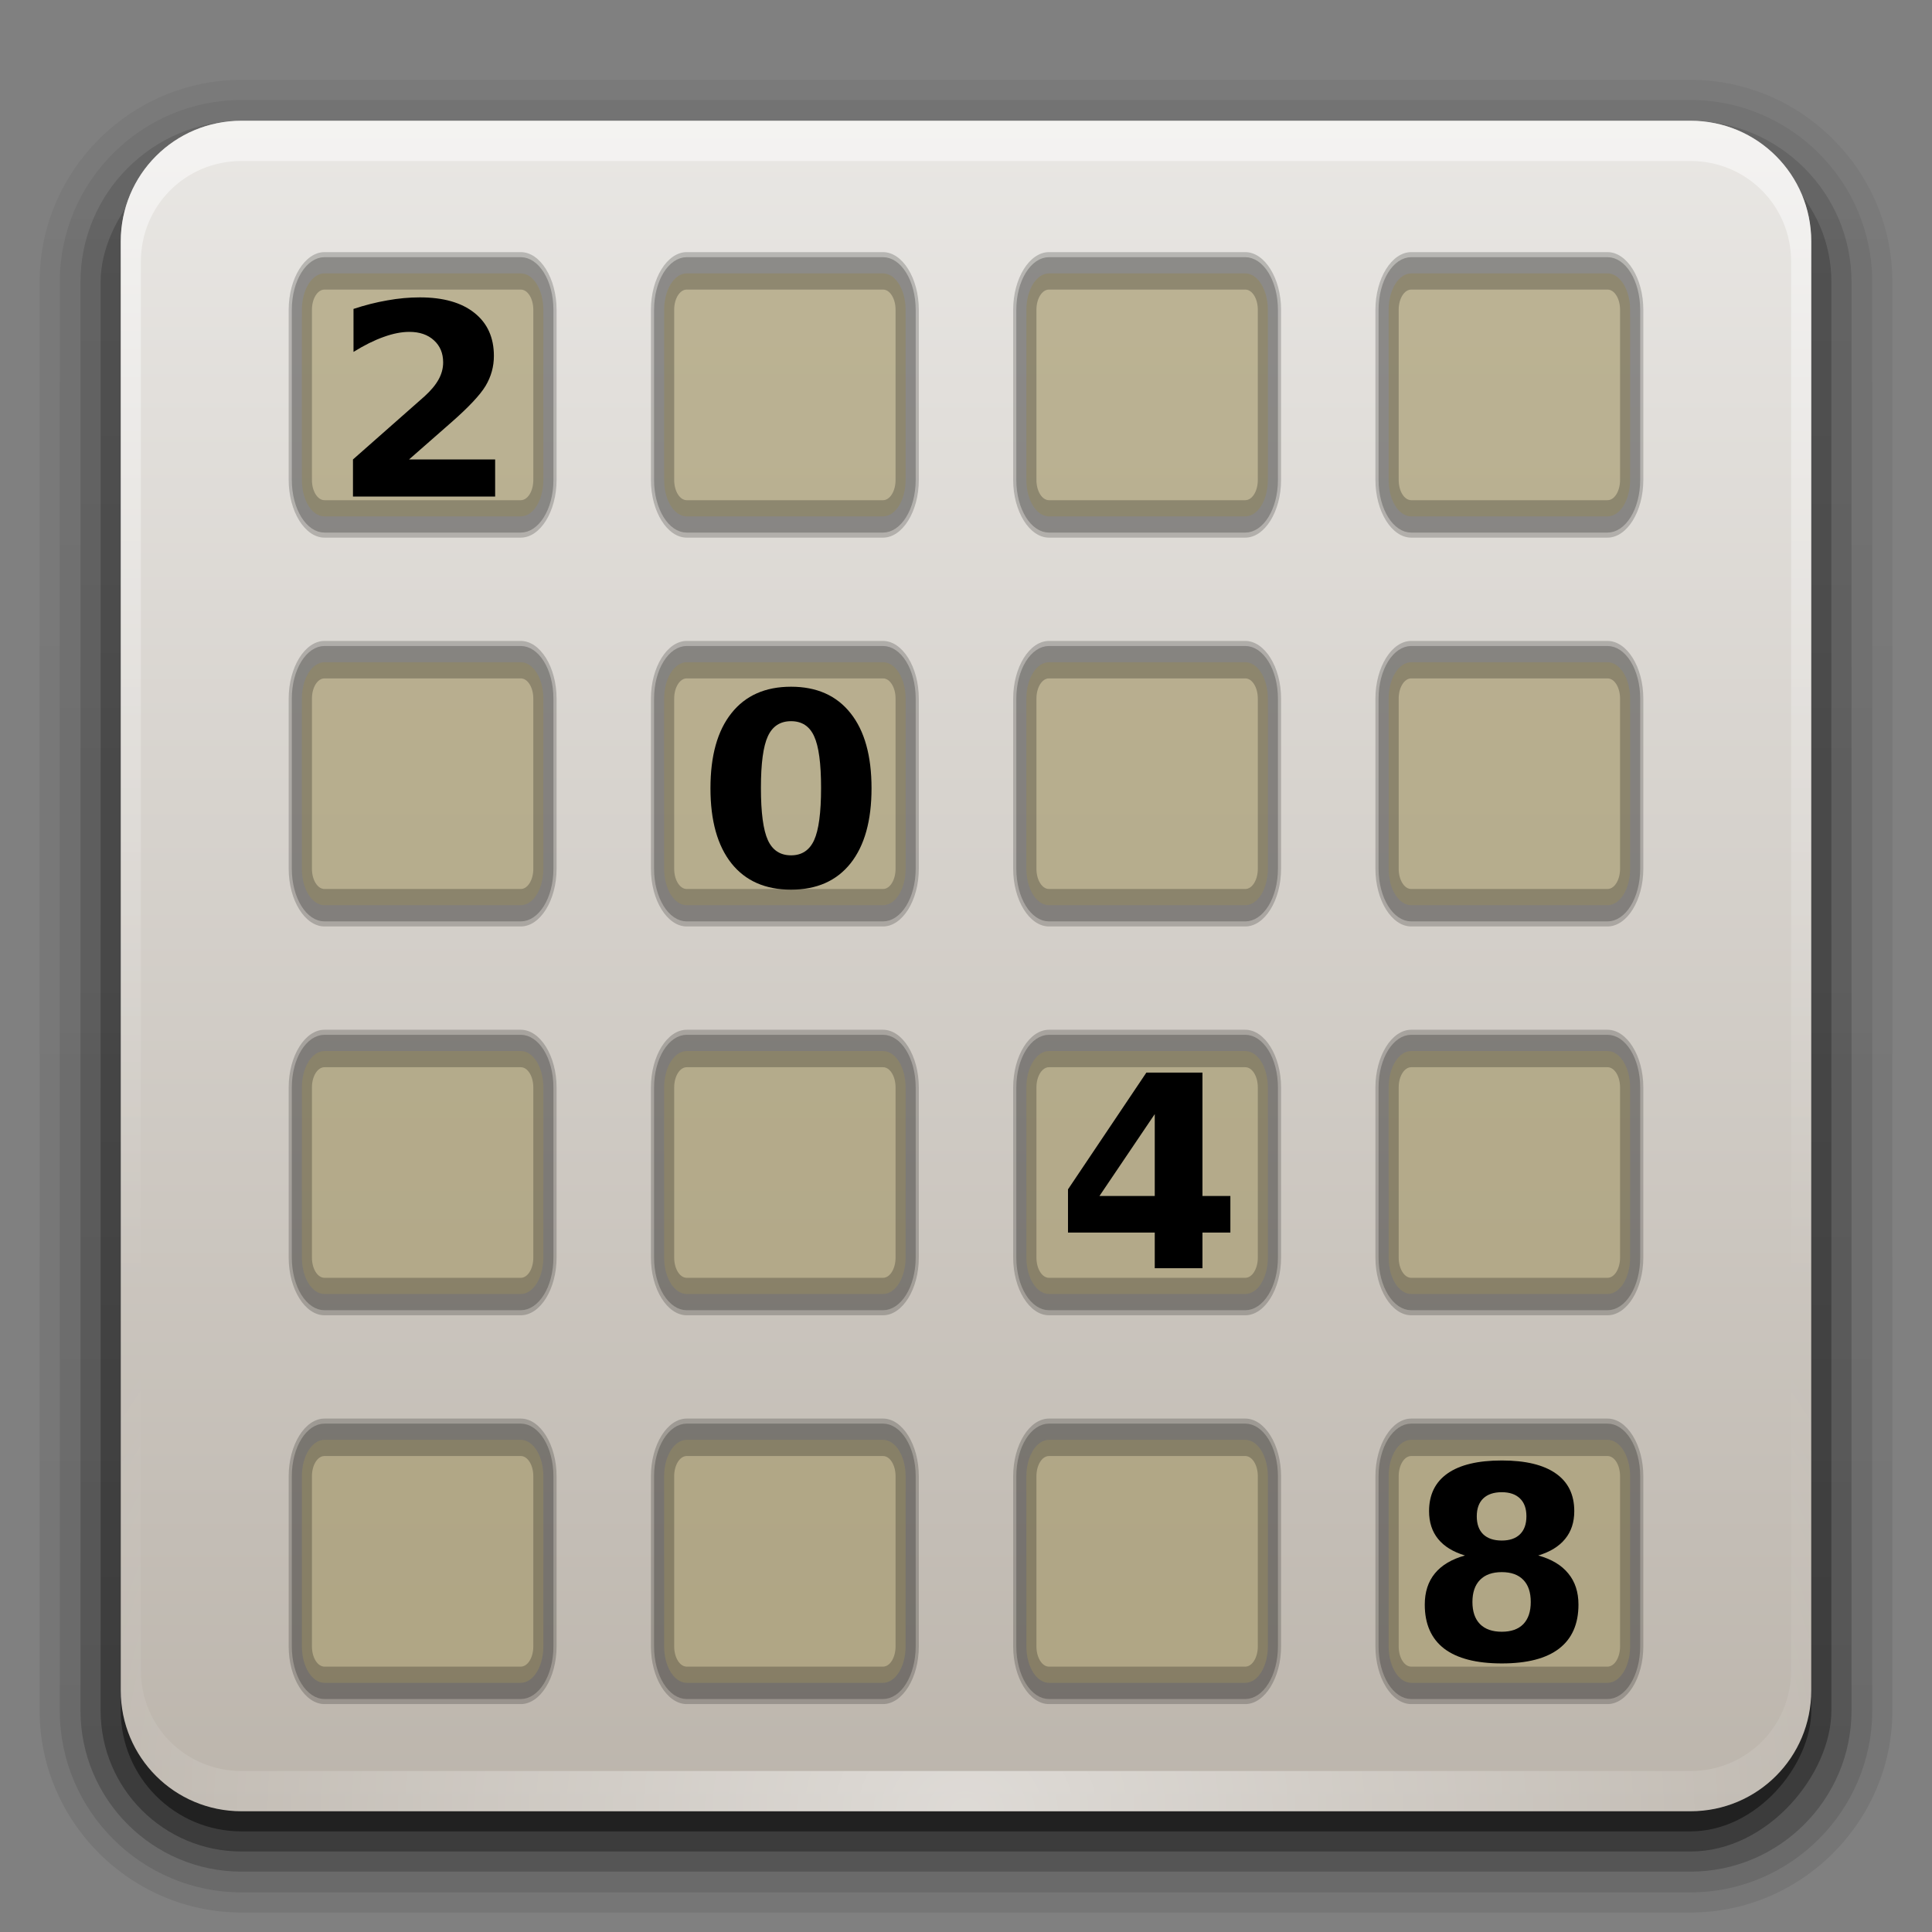 <?xml version="1.0" encoding="UTF-8" standalone="no"?>
<svg
   xmlns:dc="http://purl.org/dc/elements/1.1/"
   xmlns:cc="http://creativecommons.org/ns#"
   xmlns:rdf="http://www.w3.org/1999/02/22-rdf-syntax-ns#"
   xmlns:svg="http://www.w3.org/2000/svg"
   xmlns="http://www.w3.org/2000/svg"
   xmlns:xlink="http://www.w3.org/1999/xlink"
   id="svg2408"
   height="96"
   width="96"
   version="1.0">
  <rect width="100%" height="100%" fill="#808080" stroke="none"/>
  <defs
     id="defs2410">
    <linearGradient
       id="linearGradient3888">
      <stop
         offset="0"
         style="stop-color:#717249;stop-opacity:1"
         id="stop3890" />
      <stop
         offset="1"
         style="stop-color:#717249;stop-opacity:0"
         id="stop3892" />
    </linearGradient>
    <linearGradient
       id="linearGradient3465">
      <stop
         offset="0"
         style="stop-color:#ccc7c1;stop-opacity:1"
         id="stop3467" />
      <stop
         offset="1"
         style="stop-color:#fefefd;stop-opacity:0.58"
         id="stop3469" />
    </linearGradient>
    <linearGradient
       id="linearGradient3720">
      <stop
         offset="0"
         style="stop-color:#928075;stop-opacity:1"
         id="stop3722" />
      <stop
         offset="1"
         style="stop-color:#5b4f48;stop-opacity:1"
         id="stop3724" />
    </linearGradient>
    <linearGradient
       id="linearGradient3762">
      <stop
         offset="0"
         style="stop-color:#c06517;stop-opacity:1"
         id="stop3764" />
      <stop
         offset="1"
         style="stop-color:#e88b3b;stop-opacity:1"
         id="stop3766" />
    </linearGradient>
    <linearGradient
       id="linearGradient3770">
      <stop
         offset="0"
         style="stop-color:#802b27;stop-opacity:1"
         id="stop3772" />
      <stop
         offset="1"
         style="stop-color:#a93833;stop-opacity:1"
         id="stop3774" />
    </linearGradient>
    <linearGradient
       id="linearGradient3778">
      <stop
         offset="0"
         style="stop-color:#323232;stop-opacity:1"
         id="stop3780" />
      <stop
         offset="1"
         style="stop-color:#505050;stop-opacity:1"
         id="stop3782" />
    </linearGradient>
    <linearGradient
       id="linearGradient3187">
      <stop
         offset="0"
         style="stop-color:#bcb5ac;stop-opacity:1"
         id="stop3189" />
      <stop
         offset="1"
         style="stop-color:#e9e7e4;stop-opacity:1"
         id="stop3191" />
    </linearGradient>
    <linearGradient
       gradientTransform="scale(1.006,0.994)"
       gradientUnits="userSpaceOnUse"
       id="ButtonShadow"
       y2="7.017"
       x2="45.448"
       y1="92.54"
       x1="45.448">
      <stop
         offset="0"
         style="stop-color:#000000;stop-opacity:1"
         id="stop3750" />
      <stop
         offset="1"
         style="stop-color:#000000;stop-opacity:0.588"
         id="stop3752" />
    </linearGradient>
    <linearGradient
       id="linearGradient3737">
      <stop
         offset="0"
         style="stop-color:#ffffff;stop-opacity:1"
         id="stop3739" />
      <stop
         offset="1"
         style="stop-color:#ffffff;stop-opacity:0"
         id="stop3741" />
    </linearGradient>
    <linearGradient
       gradientUnits="userSpaceOnUse"
       xlink:href="#linearGradient3187"
       id="linearGradient3706"
       y2="5.988"
       x2="48"
       y1="90"
       x1="48" />
    <filter
       id="filter3174"
       color-interpolation-filters="sRGB">
      <feGaussianBlur
         stdDeviation="1.71"
         id="feGaussianBlur3176" />
    </filter>
    <linearGradient
       gradientUnits="userSpaceOnUse"
       xlink:href="#linearGradient3737"
       id="linearGradient3188"
       y2="63.893"
       x2="36.357"
       y1="6"
       x1="36.357" />
    <linearGradient
       gradientTransform="matrix(0.75,0,0,0.75,-3,-36.75)"
       gradientUnits="userSpaceOnUse"
       xlink:href="#linearGradient3778"
       id="linearGradient3735"
       y2="112"
       x2="30.247"
       y1="102"
       x1="30.247" />
    <linearGradient
       gradientTransform="matrix(0.75,0,0,0.75,15,-36.75)"
       gradientUnits="userSpaceOnUse"
       xlink:href="#linearGradient3778"
       id="linearGradient3738"
       y2="112"
       x2="30.247"
       y1="102"
       x1="30.247" />
    <linearGradient
       gradientTransform="matrix(0.75,0,0,0.75,33,-36.75)"
       gradientUnits="userSpaceOnUse"
       xlink:href="#linearGradient3778"
       id="linearGradient3740"
       y2="112"
       x2="30.247"
       y1="102"
       x1="30.247" />
    <linearGradient
       gradientTransform="matrix(0.75,0,0,0.75,3,-0.75)"
       gradientUnits="userSpaceOnUse"
       xlink:href="#linearGradient3770"
       id="linearGradient3742"
       y2="64"
       x2="93.747"
       y1="54"
       x1="93.747" />
    <linearGradient
       gradientTransform="matrix(0.75,0,0,0.75,-3,-24.75)"
       gradientUnits="userSpaceOnUse"
       xlink:href="#linearGradient3778"
       id="linearGradient3754"
       y2="112"
       x2="30.247"
       y1="102"
       x1="30.247" />
    <linearGradient
       gradientTransform="matrix(0.75,0,0,0.75,15,-24.75)"
       gradientUnits="userSpaceOnUse"
       xlink:href="#linearGradient3778"
       id="linearGradient3756"
       y2="112"
       x2="30.247"
       y1="102"
       x1="30.247" />
    <linearGradient
       gradientTransform="matrix(0.75,0,0,0.75,33,-24.75)"
       gradientUnits="userSpaceOnUse"
       xlink:href="#linearGradient3778"
       id="linearGradient3758"
       y2="112"
       x2="30.247"
       y1="102"
       x1="30.247" />
    <linearGradient
       gradientTransform="matrix(0.75,0,0,0.75,3,-0.75)"
       gradientUnits="userSpaceOnUse"
       xlink:href="#linearGradient3720"
       id="linearGradient3761"
       y2="70"
       x2="96"
       y1="80"
       x1="96" />
    <linearGradient
       gradientTransform="matrix(0.75,0,0,0.75,-3,-12.75)"
       gradientUnits="userSpaceOnUse"
       xlink:href="#linearGradient3778"
       id="linearGradient3773"
       y2="112"
       x2="30.247"
       y1="102"
       x1="30.247" />
    <linearGradient
       gradientTransform="matrix(0.75,0,0,0.75,15,-12.75)"
       gradientUnits="userSpaceOnUse"
       xlink:href="#linearGradient3778"
       id="linearGradient3775"
       y2="112"
       x2="30.247"
       y1="102"
       x1="30.247" />
    <linearGradient
       gradientTransform="matrix(0.75,0,0,0.75,33,-12.75)"
       gradientUnits="userSpaceOnUse"
       xlink:href="#linearGradient3778"
       id="linearGradient3777"
       y2="112"
       x2="30.247"
       y1="102"
       x1="30.247" />
    <linearGradient
       gradientTransform="matrix(0.75,0,0,0.75,3,-0.75)"
       gradientUnits="userSpaceOnUse"
       xlink:href="#linearGradient3720"
       id="linearGradient3779"
       y2="85.997"
       x2="95.746"
       y1="96"
       x1="95.746" />
    <linearGradient
       gradientTransform="matrix(0.75,0,0,0.75,-3,-0.75)"
       gradientUnits="userSpaceOnUse"
       xlink:href="#linearGradient3778"
       id="linearGradient3791"
       y2="112"
       x2="30.247"
       y1="102"
       x1="30.247" />
    <linearGradient
       gradientTransform="matrix(0.75,0,0,0.75,-1,-159.75)"
       gradientUnits="userSpaceOnUse"
       xlink:href="#linearGradient3720"
       id="linearGradient3793"
       y2="112"
       x2="53.333"
       y1="102"
       x1="53.333" />
    <linearGradient
       gradientTransform="matrix(0.75,0,0,0.75,1,-0.75)"
       gradientUnits="userSpaceOnUse"
       xlink:href="#linearGradient3720"
       id="linearGradient3795"
       y2="102"
       x2="74.667"
       y1="112"
       x1="74.667" />
    <linearGradient
       gradientTransform="matrix(0.75,0,0,0.75,3,-0.75)"
       gradientUnits="userSpaceOnUse"
       xlink:href="#linearGradient3762"
       id="linearGradient3797"
       y2="112.049"
       x2="94.746"
       y1="102"
       x1="94.746" />
    <linearGradient
       gradientTransform="matrix(1.025,0,0,1.062,-9.6,-4)"
       gradientUnits="userSpaceOnUse"
       xlink:href="#linearGradient3465"
       id="linearGradient3812"
       y2="35.771"
       x2="64"
       y1="15.5"
       x1="64" />
    <linearGradient
       id="linearGradient3737-1">
      <stop
         offset="0"
         style="stop-color:#ffffff;stop-opacity:1"
         id="stop3739-7" />
      <stop
         offset="1"
         style="stop-color:#ffffff;stop-opacity:0"
         id="stop3741-2" />
    </linearGradient>
    <radialGradient
       gradientTransform="matrix(1.157,0,0,0.996,-7.551,0.197)"
       gradientUnits="userSpaceOnUse"
       xlink:href="#linearGradient3737-1"
       id="radialGradient2855"
       fy="90.172"
       fx="48"
       r="42"
       cy="90.172"
       cx="48" />
    <linearGradient
       gradientTransform="matrix(1.006,0,0,0.994,100,0)"
       gradientUnits="userSpaceOnUse"
       id="ButtonShadow-0"
       y2="7.017"
       x2="45.448"
       y1="92.54"
       x1="45.448">
      <stop
         offset="0"
         style="stop-color:#000000;stop-opacity:1"
         id="stop3750-8" />
      <stop
         offset="1"
         style="stop-color:#000000;stop-opacity:0.588"
         id="stop3752-5" />
    </linearGradient>
    <linearGradient
       gradientTransform="matrix(1.024,0,0,1.012,-1.143,-98.071)"
       gradientUnits="userSpaceOnUse"
       xlink:href="#ButtonShadow-0"
       id="linearGradient3780"
       y2="90.239"
       x2="32.251"
       y1="6.132"
       x1="32.251" />
    <linearGradient
       gradientTransform="matrix(1.024,0,0,1.012,-1.143,-98.071)"
       gradientUnits="userSpaceOnUse"
       xlink:href="#ButtonShadow-0"
       id="linearGradient3772"
       y2="90.239"
       x2="32.251"
       y1="6.132"
       x1="32.251" />
    <linearGradient
       gradientTransform="matrix(1.024,0,0,1.012,-1.143,-98.071)"
       gradientUnits="userSpaceOnUse"
       xlink:href="#ButtonShadow-0"
       id="linearGradient3725"
       y2="90.239"
       x2="32.251"
       y1="6.132"
       x1="32.251" />
    <linearGradient
       gradientTransform="translate(0,-97)"
       gradientUnits="userSpaceOnUse"
       xlink:href="#ButtonShadow-0"
       id="linearGradient3721"
       y2="90.239"
       x2="32.251"
       y1="6.132"
       x1="32.251" />
    <linearGradient
       gradientTransform="matrix(1.024,0,0,1.012,-1.143,-98.071)"
       gradientUnits="userSpaceOnUse"
       xlink:href="#ButtonShadow-0"
       id="linearGradient2918"
       y2="90.239"
       x2="32.251"
       y1="6.132"
       x1="32.251" />
    <linearGradient
       gradientUnits="userSpaceOnUse"
       xlink:href="#linearGradient3888"
       id="linearGradient3894"
       y2="39"
       x2="34"
       y1="14"
       x1="34" />
    <linearGradient
       gradientUnits="userSpaceOnUse"
       xlink:href="#linearGradient3888"
       id="linearGradient3902"
       y2="49"
       x2="37"
       y1="16"
       x1="37" />
  </defs>
  <g
     style="display:none"
     id="layer2">
    <rect
       style="opacity:0.9;fill:url(#ButtonShadow);fill-opacity:1;fill-rule:nonzero;stroke:none;filter:url(#filter3174)"
       id="rect3745"
       y="7"
       x="5"
       ry="6"
       rx="6"
       height="85"
       width="86" />
  </g>
  <g
     style="display:inline"
     id="layer5">
    <path
       style="opacity:0.08;fill:url(#linearGradient2918);fill-opacity:1;fill-rule:nonzero;stroke:none;display:inline"
       id="path3786"
       transform="scale(1,-1)"
       d="m 12,-95.031 c -5.511,0 -10.031,4.52 -10.031,10.031 l 0,71 c 0,5.511 4.52,10.031 10.031,10.031 l 72,0 c 5.511,0 10.031,-4.52 10.031,-10.031 l 0,-71 c 0,-5.511 -4.52,-10.031 -10.031,-10.031 l -72,0 z" />
    <path
       style="opacity:0.1;fill:url(#linearGradient3780);fill-opacity:1;fill-rule:nonzero;stroke:none;display:inline"
       id="path3778"
       transform="scale(1,-1)"
       d="m 12,-94.031 c -4.972,0 -9.031,4.06 -9.031,9.031 l 0,71 c 0,4.972 4.06,9.031 9.031,9.031 l 72,0 c 4.972,0 9.031,-4.06 9.031,-9.031 l 0,-71 c 0,-4.972 -4.06,-9.031 -9.031,-9.031 l -72,0 z" />
    <path
       style="opacity:0.2;fill:url(#linearGradient3772);fill-opacity:1;fill-rule:nonzero;stroke:none;display:inline"
       id="path3770"
       transform="scale(1,-1)"
       d="m 12,-93 c -4.409,0 -8,3.591 -8,8 l 0,71 c 0,4.409 3.591,8 8,8 l 72,0 c 4.409,0 8,-3.591 8,-8 l 0,-71 c 0,-4.409 -3.591,-8 -8,-8 l -72,0 z" />
    <rect
       style="opacity:0.3;fill:url(#linearGradient3725);fill-opacity:1;fill-rule:nonzero;stroke:none;display:inline"
       id="rect3723"
       transform="scale(1,-1)"
       y="-92"
       x="5"
       ry="7"
       rx="7"
       height="85"
       width="86" />
    <rect
       style="opacity:0.45;fill:url(#linearGradient3721);fill-opacity:1;fill-rule:nonzero;stroke:none;display:inline"
       id="rect3716"
       transform="scale(1,-1)"
       y="-91"
       x="6"
       ry="6"
       rx="6"
       height="84"
       width="84" />
  </g>
  <g
     style="display:inline"
     id="layer1">
    <path
       style="fill:url(#linearGradient3706);fill-opacity:1;fill-rule:nonzero;stroke:none"
       id="rect2419"
       d="M 12,6 C 8.676,6 6,8.676 6,12 v 72 c 0,3.324 2.676,6 6,6 h 72 c 3.324,0 6,-2.676 6,-6 V 12 C 90,8.676 87.324,6 84,6 Z" />
    <path
       style="opacity:0.5;fill:url(#linearGradient3188);fill-opacity:1;fill-rule:nonzero;stroke:none"
       id="rect3728"
       d="M 12,6 C 8.676,6 6,8.676 6,12 l 0,2 0,68 0,2 c 0,0.335 0.041,0.651 0.094,0.969 0.049,0.296 0.097,0.597 0.188,0.875 0.01,0.03 0.021,0.064 0.031,0.094 0.099,0.288 0.235,0.547 0.375,0.812 0.145,0.274 0.316,0.536 0.5,0.781 0.184,0.246 0.374,0.473 0.594,0.688 0.44,0.428 0.943,0.815 1.5,1.094 0.279,0.14 0.573,0.247 0.875,0.344 -0.256,-0.1 -0.487,-0.236 -0.719,-0.375 -0.007,-0.004 -0.024,0.004 -0.031,0 -0.032,-0.019 -0.062,-0.043 -0.094,-0.062 -0.12,-0.077 -0.231,-0.164 -0.344,-0.25 -0.106,-0.081 -0.213,-0.161 -0.312,-0.25 C 8.478,88.557 8.309,88.373 8.156,88.188 8.049,88.057 7.938,87.922 7.844,87.781 7.819,87.743 7.805,87.695 7.781,87.656 7.716,87.553 7.651,87.452 7.594,87.344 7.493,87.149 7.388,86.928 7.312,86.719 7.305,86.697 7.289,86.678 7.281,86.656 7.249,86.564 7.245,86.469 7.219,86.375 7.188,86.268 7.148,86.172 7.125,86.062 7.052,85.721 7,85.364 7,85 L 7,83 7,15 7,13 C 7,10.218 9.218,8 12,8 l 2,0 68,0 2,0 c 2.782,0 5,2.218 5,5 l 0,2 0,68 0,2 c 0,0.364 -0.052,0.721 -0.125,1.062 -0.044,0.207 -0.088,0.398 -0.156,0.594 -0.008,0.022 -0.023,0.041 -0.031,0.062 -0.063,0.174 -0.138,0.367 -0.219,0.531 -0.042,0.083 -0.079,0.17 -0.125,0.25 -0.055,0.097 -0.127,0.188 -0.188,0.281 -0.094,0.141 -0.205,0.276 -0.312,0.406 -0.143,0.174 -0.303,0.347 -0.469,0.5 -0.011,0.01 -0.02,0.021 -0.031,0.031 -0.138,0.126 -0.285,0.234 -0.438,0.344 -0.103,0.073 -0.204,0.153 -0.312,0.219 -0.007,0.004 -0.024,-0.004 -0.031,0 -0.232,0.139 -0.463,0.275 -0.719,0.375 0.302,-0.097 0.596,-0.204 0.875,-0.344 0.557,-0.279 1.06,-0.666 1.5,-1.094 0.22,-0.214 0.409,-0.442 0.594,-0.688 0.184,-0.246 0.355,-0.508 0.5,-0.781 0.14,-0.265 0.276,-0.525 0.375,-0.812 0.01,-0.031 0.021,-0.063 0.031,-0.094 0.09,-0.278 0.139,-0.579 0.188,-0.875 C 89.959,84.651 90,84.335 90,84 l 0,-2 0,-68 0,-2 C 90,8.676 87.324,6 84,6 L 12,6 z" />
    <path
       style="opacity:0.5;fill:url(#radialGradient2855);fill-opacity:1;fill-rule:nonzero;stroke:none"
       id="path3615"
       d="M 12,90 C 8.676,90 6,87.324 6,84 L 6,82 6,14 6,12 c 0,-0.335 0.041,-0.651 0.094,-0.969 0.049,-0.296 0.097,-0.597 0.188,-0.875 C 6.291,10.126 6.302,10.093 6.312,10.062 6.411,9.775 6.547,9.515 6.688,9.25 6.832,8.976 7.003,8.714 7.188,8.469 7.372,8.223 7.561,7.995 7.781,7.781 8.221,7.353 8.724,6.967 9.281,6.688 9.56,6.548 9.855,6.441 10.156,6.344 9.9,6.444 9.67,6.58 9.438,6.719 c -0.007,0.004 -0.024,-0.004 -0.031,0 -0.032,0.019 -0.062,0.043 -0.094,0.062 -0.12,0.077 -0.231,0.164 -0.344,0.25 -0.106,0.081 -0.213,0.161 -0.312,0.25 C 8.478,7.443 8.309,7.627 8.156,7.812 8.049,7.943 7.938,8.078 7.844,8.219 7.819,8.257 7.805,8.305 7.781,8.344 7.716,8.447 7.651,8.548 7.594,8.656 7.493,8.851 7.388,9.072 7.312,9.281 7.304,9.303 7.289,9.322 7.281,9.344 7.249,9.436 7.245,9.531 7.219,9.625 7.188,9.732 7.148,9.828 7.125,9.938 7.052,10.279 7,10.636 7,11 l 0,2 0,68 0,2 c 0,2.782 2.218,5 5,5 l 2,0 68,0 2,0 c 2.782,0 5,-2.218 5,-5 l 0,-2 0,-68 0,-2 C 89,10.636 88.948,10.279 88.875,9.938 88.831,9.731 88.787,9.54 88.719,9.344 88.711,9.322 88.695,9.303 88.688,9.281 88.625,9.108 88.549,8.914 88.469,8.75 88.427,8.667 88.39,8.58 88.344,8.5 88.289,8.403 88.217,8.312 88.156,8.219 88.062,8.078 87.951,7.943 87.844,7.812 87.701,7.638 87.541,7.466 87.375,7.312 87.364,7.302 87.355,7.291 87.344,7.281 87.205,7.156 87.059,7.047 86.906,6.938 86.804,6.864 86.702,6.784 86.594,6.719 c -0.007,-0.004 -0.024,0.004 -0.031,0 -0.232,-0.139 -0.463,-0.275 -0.719,-0.375 0.302,0.097 0.596,0.204 0.875,0.344 0.557,0.279 1.06,0.666 1.5,1.094 0.22,0.214 0.409,0.442 0.594,0.688 0.184,0.246 0.355,0.508 0.5,0.781 0.14,0.265 0.276,0.525 0.375,0.812 0.01,0.031 0.021,0.063 0.031,0.094 0.09,0.278 0.139,0.579 0.188,0.875 C 89.959,11.349 90,11.665 90,12 l 0,2 0,68 0,2 c 0,3.324 -2.676,6 -6,6 l -72,0 z" />
  </g>
  <g
     transform="matrix(1,0,0,1.61,0,-51.621)"
     style="display:inline"
     id="layer3">
    <path
       style="display:inline;opacity:0.2;fill:#000000;fill-opacity:1;stroke:none"
       id="path3773"
       d="m 16.125,39.844 c -0.971,0 -1.781,0.81 -1.781,1.781 v 5.25 c 0,0.971 0.81,1.781 1.781,1.781 h 9.75 c 0.971,0 1.781,-0.81 1.781,-1.781 v -5.25 c 0,-0.971 -0.81,-1.781 -1.781,-1.781 z m 18,0 c -0.971,0 -1.781,0.81 -1.781,1.781 v 5.25 c 0,0.971 0.81,1.781 1.781,1.781 h 9.75 c 0.971,0 1.781,-0.81 1.781,-1.781 v -5.25 c 0,-0.971 -0.81,-1.781 -1.781,-1.781 z m 18,0 c -0.971,0 -1.781,0.81 -1.781,1.781 v 5.25 c 0,0.971 0.81,1.781 1.781,1.781 h 9.75 c 0.971,0 1.781,-0.81 1.781,-1.781 v -5.25 c 0,-0.971 -0.81,-1.781 -1.781,-1.781 z m 18,0 c -0.971,0 -1.781,0.81 -1.781,1.781 v 5.25 c 0,0.971 0.81,1.781 1.781,1.781 h 9.75 c 0.971,0 1.781,-0.81 1.781,-1.781 v -5.25 c 0,-0.971 -0.81,-1.781 -1.781,-1.781 z m -54,12 c -0.971,0 -1.781,0.81 -1.781,1.781 v 5.25 c 0,0.971 0.81,1.781 1.781,1.781 h 9.75 c 0.971,0 1.781,-0.81 1.781,-1.781 v -5.25 c 0,-0.971 -0.81,-1.781 -1.781,-1.781 z m 18,0 c -0.971,0 -1.781,0.81 -1.781,1.781 v 5.25 c 0,0.971 0.81,1.781 1.781,1.781 h 9.75 c 0.971,0 1.781,-0.81 1.781,-1.781 v -5.25 c 0,-0.971 -0.81,-1.781 -1.781,-1.781 z m 18,0 c -0.971,0 -1.781,0.81 -1.781,1.781 v 5.25 c 0,0.971 0.81,1.781 1.781,1.781 h 9.75 c 0.971,0 1.781,-0.81 1.781,-1.781 v -5.25 c 0,-0.971 -0.81,-1.781 -1.781,-1.781 z m 18,0 c -0.971,0 -1.781,0.81 -1.781,1.781 v 5.25 c 0,0.971 0.81,1.781 1.781,1.781 h 9.75 c 0.971,0 1.781,-0.81 1.781,-1.781 v -5.25 c 0,-0.971 -0.81,-1.781 -1.781,-1.781 z m -54,12 c -0.971,0 -1.781,0.81 -1.781,1.781 v 5.25 c 0,0.971 0.81,1.781 1.781,1.781 h 9.75 c 0.971,0 1.781,-0.81 1.781,-1.781 v -5.25 c 0,-0.971 -0.81,-1.781 -1.781,-1.781 z m 18,0 c -0.971,0 -1.781,0.81 -1.781,1.781 v 5.25 c 0,0.971 0.81,1.781 1.781,1.781 h 9.75 c 0.971,0 1.781,-0.81 1.781,-1.781 v -5.25 c 0,-0.971 -0.81,-1.781 -1.781,-1.781 z m 18,0 c -0.971,0 -1.781,0.81 -1.781,1.781 v 5.25 c 0,0.971 0.81,1.781 1.781,1.781 h 9.75 c 0.971,0 1.781,-0.81 1.781,-1.781 v -5.25 c 0,-0.971 -0.81,-1.781 -1.781,-1.781 z m 18,0 c -0.971,0 -1.781,0.81 -1.781,1.781 v 5.25 c 0,0.971 0.81,1.781 1.781,1.781 h 9.75 c 0.971,0 1.781,-0.81 1.781,-1.781 v -5.25 c 0,-0.971 -0.81,-1.781 -1.781,-1.781 z m -54,12 c -0.971,0 -1.781,0.81 -1.781,1.781 v 5.25 c 0,0.971 0.81,1.781 1.781,1.781 h 9.75 c 0.971,0 1.781,-0.81 1.781,-1.781 v -5.25 c 0,-0.971 -0.81,-1.781 -1.781,-1.781 z m 18,0 c -0.971,-2e-6 -1.781,0.81 -1.781,1.781 v 5.25 c 0,0.971 0.81,1.781 1.781,1.781 h 9.75 c 0.971,0 1.781,-0.81 1.781,-1.781 v -5.25 c -2e-6,-0.971 -0.81,-1.781 -1.781,-1.781 z m 18,0 c -0.971,0 -1.781,0.81 -1.781,1.781 v 5.25 c 0,0.971 0.81,1.781 1.781,1.781 h 9.75 c 0.971,0 1.781,-0.81 1.781,-1.781 v -5.25 c 0,-0.971 -0.81,-1.781 -1.781,-1.781 z m 18,0 c -0.971,0 -1.781,0.81 -1.781,1.781 v 5.25 c 0,0.971 0.81,1.781 1.781,1.781 h 9.75 c 0.971,0 1.781,-0.81 1.781,-1.781 v -5.25 c 0,-0.971 -0.81,-1.781 -1.781,-1.781 z" />
    <path
       style="display:inline;opacity:0.6;fill:#beb17f;fill-opacity:1;stroke:#000000;stroke-opacity:0.395"
       id="rect3636"
       d="M 16.125,40.5 C 15.502,40.5 15,41.002 15,41.625 v 5.25 c 0,0.623 0.502,1.125 1.125,1.125 h 9.75 c 0.623,0 1.125,-0.502 1.125,-1.125 v -5.25 C 27,41.002 26.498,40.5 25.875,40.5 Z m 18,0 C 33.502,40.5 33,41.002 33,41.625 v 5.25 c 0,0.623 0.502,1.125 1.125,1.125 h 9.75 c 0.623,0 1.125,-0.502 1.125,-1.125 v -5.25 C 45,41.002 44.498,40.5 43.875,40.5 Z m 18,0 C 51.502,40.5 51,41.002 51,41.625 v 5.25 c 0,0.623 0.502,1.125 1.125,1.125 h 9.75 c 0.623,0 1.125,-0.502 1.125,-1.125 v -5.25 C 63,41.002 62.498,40.5 61.875,40.5 Z m 18,0 C 69.502,40.5 69,41.002 69,41.625 v 5.25 c 0,0.623 0.502,1.125 1.125,1.125 h 9.75 c 0.623,0 1.125,-0.502 1.125,-1.125 v -5.25 C 81,41.002 80.498,40.5 79.875,40.5 Z m -54,12 C 15.502,52.5 15,53.002 15,53.625 v 5.25 c 0,0.623 0.502,1.125 1.125,1.125 h 9.75 c 0.623,0 1.125,-0.502 1.125,-1.125 v -5.25 C 27,53.002 26.498,52.5 25.875,52.5 Z m 18,0 C 33.502,52.5 33,53.002 33,53.625 v 5.25 c 0,0.623 0.502,1.125 1.125,1.125 h 9.75 c 0.623,0 1.125,-0.502 1.125,-1.125 v -5.25 C 45,53.002 44.498,52.5 43.875,52.5 Z m 18,0 C 51.502,52.5 51,53.002 51,53.625 v 5.25 c 0,0.623 0.502,1.125 1.125,1.125 h 9.75 c 0.623,0 1.125,-0.502 1.125,-1.125 v -5.25 C 63,53.002 62.498,52.5 61.875,52.5 Z m 18,0 C 69.502,52.5 69,53.002 69,53.625 v 5.25 c 0,0.623 0.502,1.125 1.125,1.125 h 9.75 c 0.623,0 1.125,-0.502 1.125,-1.125 v -5.25 C 81,53.002 80.498,52.5 79.875,52.5 Z m -54,12 C 15.502,64.5 15,65.002 15,65.625 v 5.25 c 0,0.623 0.502,1.125 1.125,1.125 h 9.75 c 0.623,0 1.125,-0.502 1.125,-1.125 v -5.25 C 27,65.002 26.498,64.5 25.875,64.5 Z m 18,0 C 33.502,64.5 33,65.002 33,65.625 v 5.25 c 0,0.623 0.502,1.125 1.125,1.125 h 9.75 c 0.623,0 1.125,-0.502 1.125,-1.125 v -5.25 C 45,65.002 44.498,64.5 43.875,64.5 Z m 18,0 C 51.502,64.5 51,65.002 51,65.625 v 5.25 c 0,0.623 0.502,1.125 1.125,1.125 h 9.75 c 0.623,0 1.125,-0.502 1.125,-1.125 v -5.25 C 63,65.002 62.498,64.5 61.875,64.5 Z m 18,0 C 69.502,64.5 69,65.002 69,65.625 v 5.25 c 0,0.623 0.502,1.125 1.125,1.125 h 9.75 c 0.623,0 1.125,-0.502 1.125,-1.125 v -5.25 C 81,65.002 80.498,64.5 79.875,64.5 Z m -54,12 C 15.502,76.5 15,77.002 15,77.625 v 5.25 c 0,0.623 0.502,1.125 1.125,1.125 h 9.75 c 0.623,0 1.125,-0.502 1.125,-1.125 v -5.25 C 27,77.002 26.498,76.5 25.875,76.5 Z m 18,0 C 33.502,76.5 33,77.002 33,77.625 v 5.25 C 33,83.498 33.502,84 34.125,84 h 9.75 C 44.498,84 45,83.498 45,82.875 v -5.25 C 45,77.002 44.498,76.5 43.875,76.5 Z m 18,0 C 51.502,76.5 51,77.002 51,77.625 v 5.25 c 0,0.623 0.502,1.125 1.125,1.125 h 9.75 c 0.623,0 1.125,-0.502 1.125,-1.125 v -5.25 C 63,77.002 62.498,76.5 61.875,76.5 Z m 18,0 C 69.502,76.5 69,77.002 69,77.625 v 5.25 c 0,0.623 0.502,1.125 1.125,1.125 h 9.75 c 0.623,0 1.125,-0.502 1.125,-1.125 v -5.25 C 81,77.002 80.498,76.5 79.875,76.5 Z" />
    <g
       id="text4605"
       style="font-style:normal;font-weight:normal;font-size:31.527px;line-height:1.25;font-family:sans-serif;letter-spacing:0px;word-spacing:0px;fill:#000000;fill-opacity:1;stroke:none;stroke-width:0.788"
       transform="scale(1.269,0.788)"
       aria-label="2">
      <path
         id="path4661"
         style="font-style:normal;font-variant:normal;font-weight:bold;font-stretch:normal;font-size:10.509px;font-family:sans-serif;-inkscape-font-specification:'sans-serif Bold';stroke-width:0.788"
         d="m 16.017,58.684 h 3.371 v 1.452 H 13.821 V 58.684 l 2.797,-2.468 q 0.375,-0.339 0.554,-0.662 0.18,-0.323 0.18,-0.672 0,-0.539 -0.364,-0.867 -0.359,-0.328 -0.96,-0.328 -0.462,0 -1.011,0.2 -0.549,0.195 -1.175,0.585 V 52.788 q 0.667,-0.221 1.319,-0.334 0.652,-0.118 1.278,-0.118 1.375,0 2.135,0.605 0.765,0.605 0.765,1.688 0,0.626 -0.323,1.17 -0.323,0.539 -1.36,1.447 z" />
    </g>
    <g
       id="text4605-3"
       style="font-style:normal;font-weight:normal;font-size:31.527px;line-height:1.25;font-family:sans-serif;letter-spacing:0px;word-spacing:0px;display:inline;fill:#000000;fill-opacity:1;stroke:none;stroke-width:0.788"
       transform="scale(1.269,0.788)"
       aria-label="0">
      <path
         id="path4664"
         style="font-style:normal;font-variant:normal;font-weight:bold;font-stretch:normal;font-size:10.509px;font-family:sans-serif;-inkscape-font-specification:'sans-serif Bold';stroke-width:0.788"
         d="m 32.15,71.547 q 0,-1.437 -0.272,-2.022 -0.267,-0.59 -0.903,-0.59 -0.636,0 -0.908,0.59 -0.272,0.585 -0.272,2.022 0,1.452 0.272,2.047 0.272,0.595 0.908,0.595 0.631,0 0.903,-0.595 0.272,-0.595 0.272,-2.047 z m 1.976,0.015 q 0,1.904 -0.821,2.94 -0.821,1.031 -2.33,1.031 -1.514,0 -2.335,-1.031 -0.821,-1.037 -0.821,-2.94 0,-1.909 0.821,-2.94 0.821,-1.037 2.335,-1.037 1.509,0 2.33,1.037 0.821,1.031 0.821,2.94 z" />
    </g>
    <g
       id="text4605-3-7"
       style="font-style:normal;font-weight:normal;font-size:31.527px;line-height:1.25;font-family:sans-serif;letter-spacing:0px;word-spacing:0px;display:inline;fill:#000000;fill-opacity:1;stroke:none;stroke-width:0.788"
       transform="scale(1.269,0.788)"
       aria-label="4">
      <path
         id="path4667"
         style="font-style:normal;font-variant:normal;font-weight:bold;font-stretch:normal;font-size:10.509px;font-family:sans-serif;-inkscape-font-specification:'sans-serif Bold';stroke-width:0.788"
         d="m 45.216,84.324 -2.165,3.207 h 2.165 z M 44.888,82.698 h 2.196 v 4.834 h 1.093 v 1.432 h -1.093 v 1.396 h -1.868 v -1.396 h -3.397 v -1.693 z" />
    </g>
    <g
       id="text4605-3-7-3"
       style="font-style:normal;font-weight:normal;font-size:31.527px;line-height:1.25;font-family:sans-serif;letter-spacing:0px;word-spacing:0px;display:inline;fill:#000000;fill-opacity:1;stroke:none;stroke-width:0.788"
       transform="scale(1.269,0.788)"
       aria-label="8">
      <path
         id="path4670"
         style="font-style:normal;font-variant:normal;font-weight:bold;font-stretch:normal;font-size:10.509px;font-family:sans-serif;-inkscape-font-specification:'sans-serif Bold';stroke-width:0.788"
         d="m 58.805,102.263 q -0.554,0 -0.852,0.303 -0.298,0.303 -0.298,0.867 0,0.564 0.298,0.867 0.298,0.298 0.852,0.298 0.549,0 0.842,-0.298 0.292,-0.303 0.292,-0.867 0,-0.57 -0.292,-0.867 -0.292,-0.303 -0.842,-0.303 z m -1.442,-0.652 q -0.698,-0.21 -1.052,-0.647 -0.354,-0.436 -0.354,-1.088 0,-0.97 0.724,-1.478 0.724,-0.508 2.124,-0.508 1.391,0 2.114,0.508 0.724,0.503 0.724,1.478 0,0.652 -0.359,1.088 -0.354,0.436 -1.052,0.647 0.78,0.216 1.175,0.703 0.4,0.482 0.4,1.221 0,1.139 -0.759,1.724 -0.754,0.58 -2.242,0.58 -1.493,0 -2.258,-0.58 -0.759,-0.585 -0.759,-1.724 0,-0.739 0.395,-1.221 0.4,-0.487 1.18,-0.703 z m 0.462,-1.534 q 0,0.457 0.251,0.703 0.257,0.246 0.729,0.246 0.462,0 0.713,-0.246 0.251,-0.246 0.251,-0.703 0,-0.457 -0.251,-0.698 -0.251,-0.246 -0.713,-0.246 -0.472,0 -0.729,0.246 -0.251,0.246 -0.251,0.698 z" />
    </g>
  </g>
</svg>
